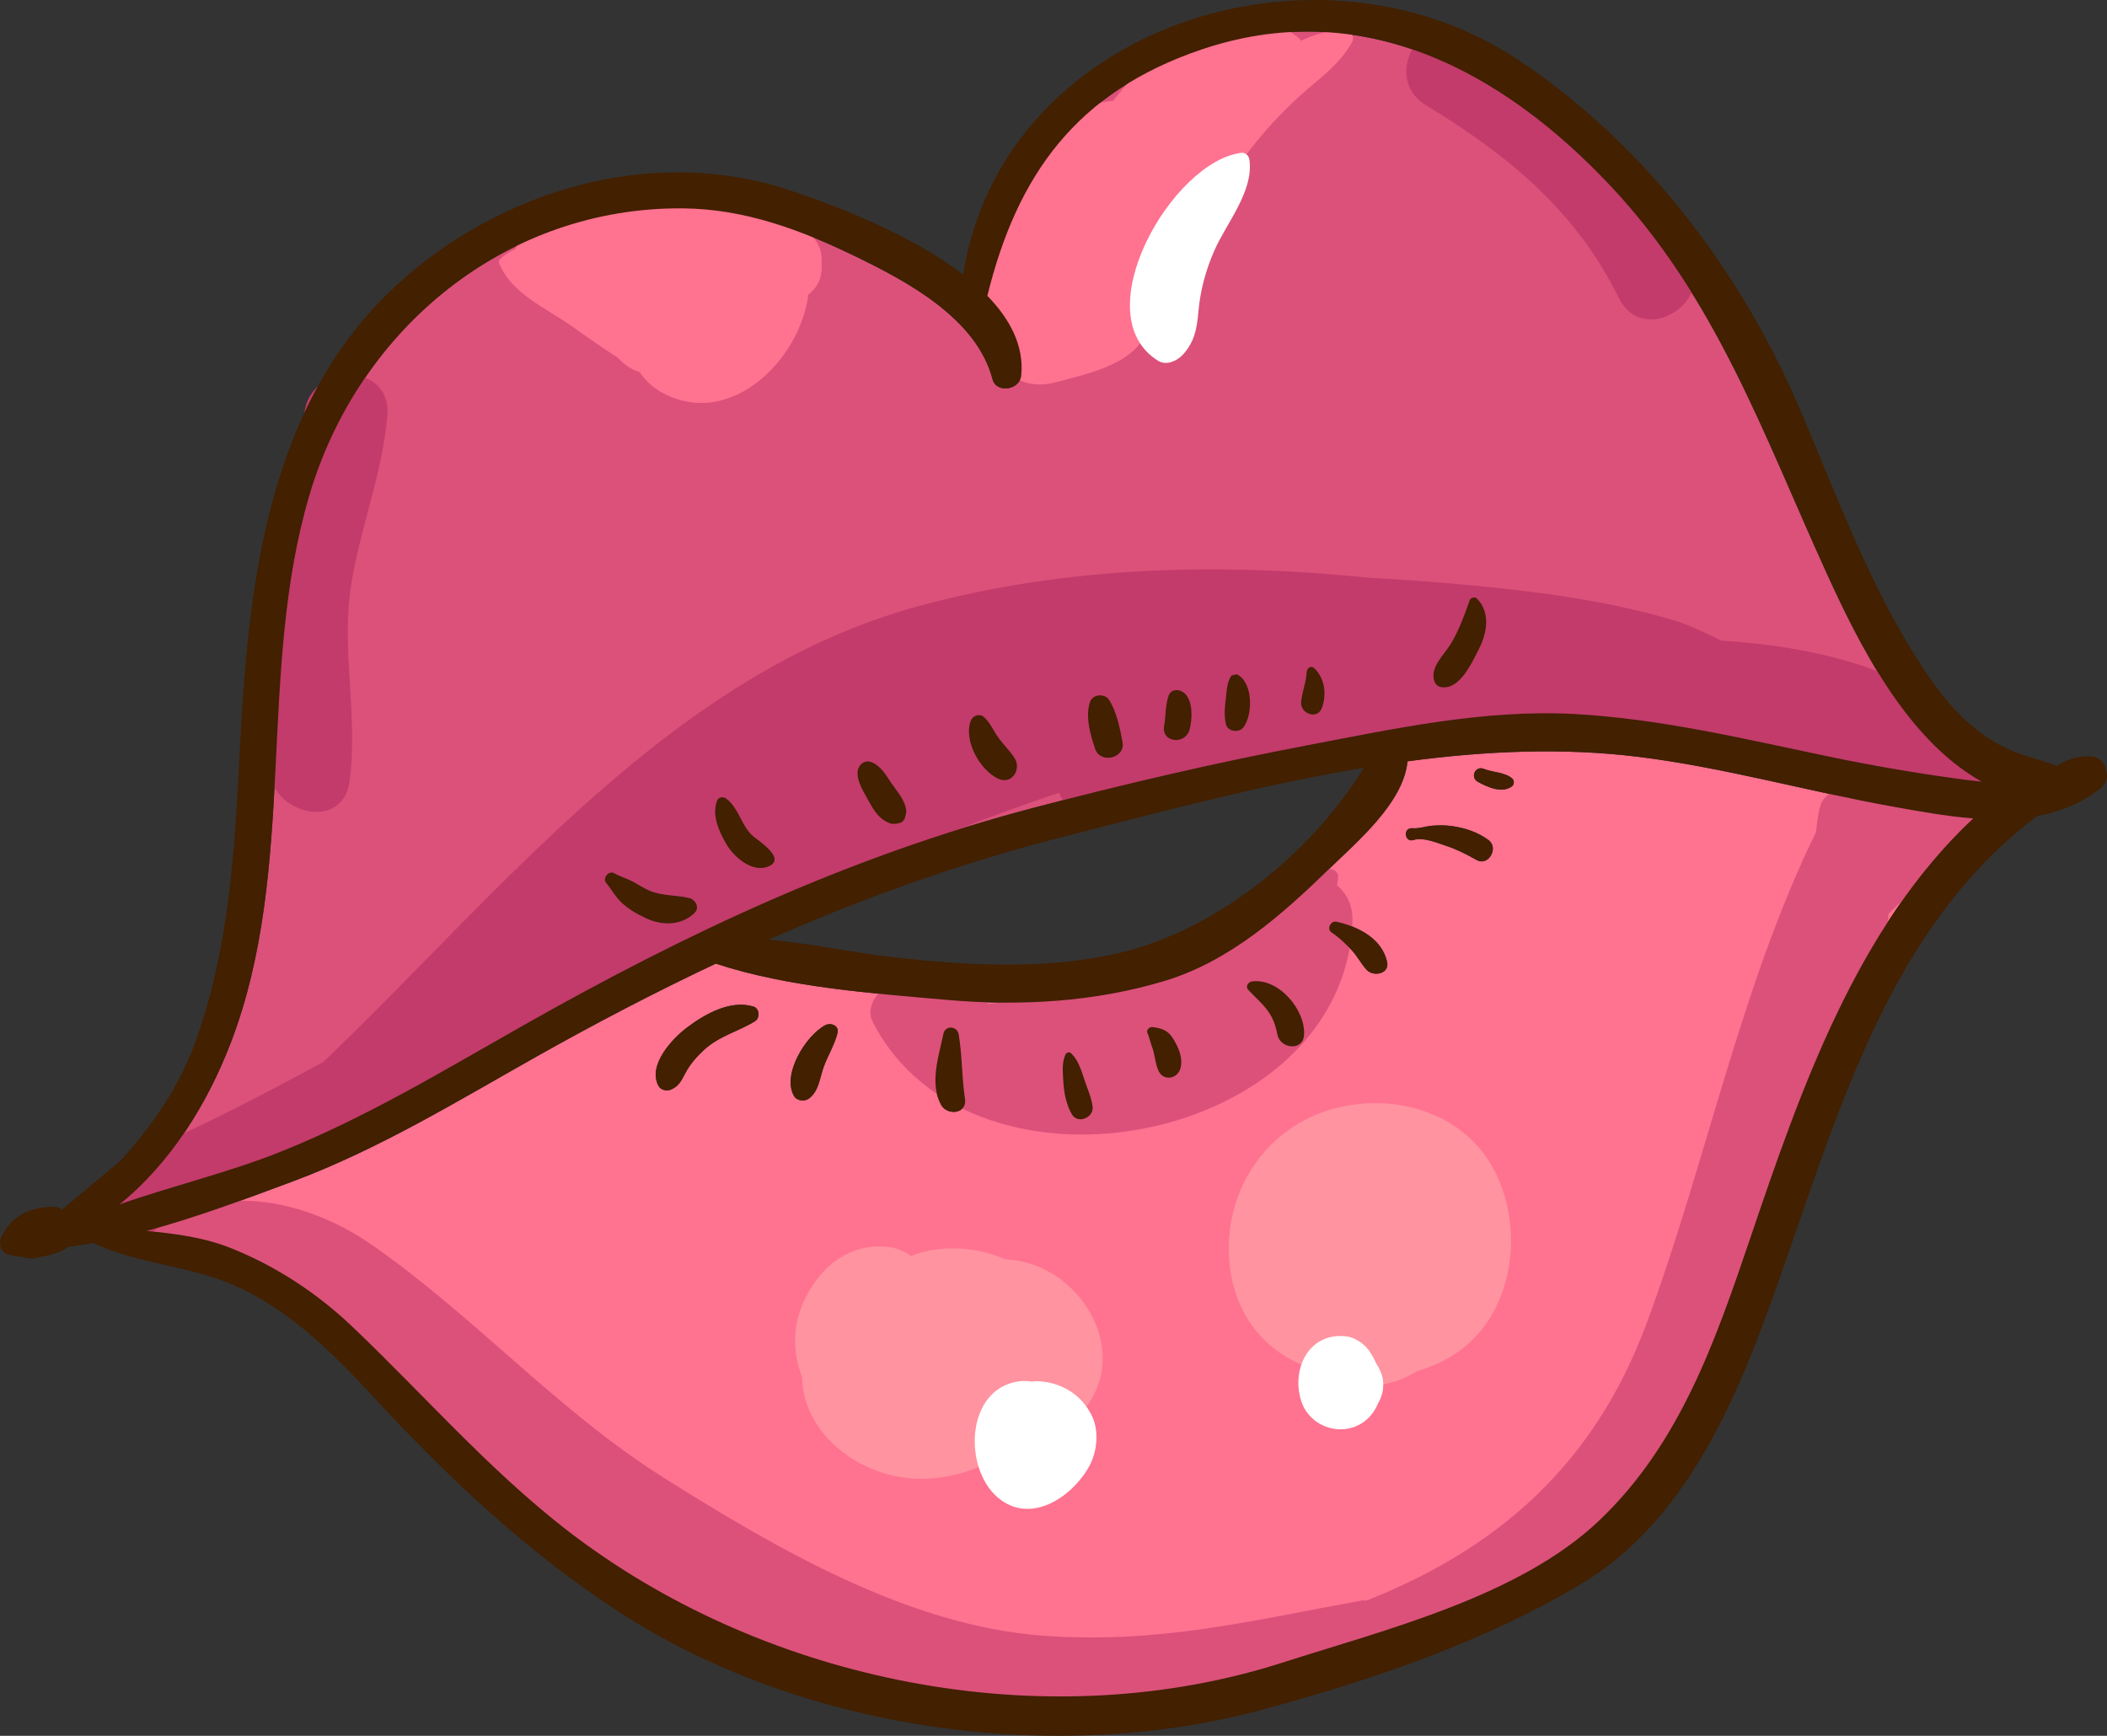 <?xml version="1.0" encoding="UTF-8" standalone="no"?>
<!-- Created with Inkscape (http://www.inkscape.org/) -->

<svg
   version="1.1"
   id="svg1"
   width="149.473"
   height="123.152"
   viewBox="0 0 149.473 123.152"
   xmlns="http://www.w3.org/2000/svg"
   xmlns:svg="http://www.w3.org/2000/svg">
  <rect x="0" y="0" width="149.473" height="123.152" fill="#333333" stroke="none"/>
  <defs
     id="defs1" />
  <g
     id="g1"
     transform="translate(22.639,-876.726)">
    <g
       id="group-R5">
      <path
         id="path3498"
         d="m 84.596,932.535 c -0.72,0.491 -1.697,0.036 -2.389,-0.336 -0.573,-0.309 -0.192,-1.171 0.417,-0.924 0.643,0.259 1.455,0.228 1.996,0.664 0.188,0.152 0.176,0.46 -0.024,0.596 z m -2.479,5.209 c -0.697,-0.392 -1.384,-0.751 -2.148,-1.001 -0.635,-0.207 -1.651,-0.647 -2.321,-0.423 -0.651,0.216 -0.796,-0.896 -0.072,-0.832 0.445,0.039 0.945,-0.145 1.389,-0.18 0.475,-0.036 0.944,-0.039 1.416,0.029 0.917,0.131 1.835,0.435 2.581,0.993 0.744,0.555 -0.016,1.881 -0.845,1.413 z m -7.815,7.781 c -0.409,-0.455 -0.676,-1.012 -1.111,-1.452 -0.433,-0.439 -0.853,-0.852 -1.369,-1.193 -0.367,-0.241 -0.057,-0.848 0.348,-0.759 1.519,0.332 3.227,1.189 3.592,2.843 0.193,0.875 -0.988,1.088 -1.46,0.561 z m -6.317,4.615 c -0.137,-0.677 -0.312,-1.212 -0.741,-1.775 -0.403,-0.528 -0.907,-0.943 -1.345,-1.431 -0.201,-0.224 0.025,-0.545 0.272,-0.579 1.901,-0.261 3.833,2.039 3.699,3.819 -0.088,1.147 -1.684,0.956 -1.884,-0.035 z m -6.879,2.363 c -0.197,0.788 -1.232,0.952 -1.575,0.165 -0.231,-0.528 -0.232,-1.123 -0.443,-1.663 -0.117,-0.301 -0.2,-0.724 -0.324,-0.979 -0.113,-0.236 0.148,-0.463 0.368,-0.432 0.615,0.084 1.073,0.204 1.451,0.821 0.381,0.627 0.709,1.341 0.523,2.087 z m -7.695,3.296 c -0.391,-0.651 -0.567,-1.499 -0.609,-2.256 -0.036,-0.643 -0.14,-1.417 0.152,-2.011 0.069,-0.14 0.261,-0.193 0.383,-0.085 0.468,0.413 0.728,1.175 0.912,1.757 0.211,0.672 0.532,1.331 0.624,2.032 0.1,0.767 -1.037,1.267 -1.461,0.563 z m -9.297,-0.704 c -0.825,-1.535 -0.151,-3.448 0.172,-5.023 0.128,-0.627 0.981,-0.565 1.084,0.041 0.256,1.517 0.215,3.051 0.448,4.572 0.165,1.075 -1.267,1.225 -1.704,0.409 z m -8.329,-2.645 c -0.273,0.773 -0.339,1.689 -1.025,2.207 -0.308,0.232 -0.861,0.189 -1.068,-0.167 -0.88,-1.515 0.817,-4.28 2.211,-5.027 0.38,-0.204 1.007,0.015 0.875,0.547 -0.213,0.864 -0.696,1.607 -0.992,2.44 z m -4.86,-3.273 c -1.207,0.745 -2.527,1.035 -3.611,2.029 -0.525,0.481 -0.997,1.019 -1.332,1.652 -0.289,0.545 -0.457,0.937 -1.047,1.184 -0.272,0.115 -0.696,0.017 -0.848,-0.255 -0.811,-1.448 0.917,-3.343 2.035,-4.179 1.273,-0.952 3.071,-1.968 4.697,-1.467 0.429,0.133 0.465,0.812 0.105,1.035 z m 80.688,-15.229 c -6.004,-1.075 -11.921,-2.767 -17.981,-3.521 -5.389,-0.671 -10.909,-0.425 -16.424,0.313 -0.26,2.925 -3.624,5.753 -5.516,7.596 -3.361,3.273 -7.075,6.573 -11.659,7.969 -4.983,1.517 -10.325,1.819 -15.503,1.361 -5.183,-0.457 -11.292,-0.884 -16.389,-2.573 -4.259,2.009 -8.464,4.2 -12.673,6.569 -5.684,3.2 -11.28,6.632 -17.417,8.912 -3.277,1.219 -6.768,2.533 -10.3,3.485 2.059,0.192 4.099,0.452 6.077,1.252 3.185,1.288 6.059,3.187 8.549,5.559 5.493,5.231 10.381,10.973 16.575,15.446 13.824,9.984 32.996,13.63 49.411,8.363 7.284,-2.337 16.761,-4.673 22.439,-10.066 5.741,-5.453 8.256,-12.768 10.737,-20.081 3.579,-10.552 7.547,-21.995 15.804,-29.743 -1.952,-0.152 -3.907,-0.516 -5.729,-0.843"
         style="fill:#ff7290;fill-opacity:1;fill-rule:nonzero;stroke:none;stroke-width:0.133" />
      <path
         id="path3499"
         d="m 82.275,922.775 c -0.489,0.957 -1.352,2.903 -2.663,2.703 -0.22,-0.035 -0.412,-0.193 -0.488,-0.403 -0.359,-0.987 0.696,-1.9 1.168,-2.684 0.577,-0.96 0.96,-2.029 1.329,-3.079 0.067,-0.192 0.373,-0.264 0.516,-0.117 0.964,0.985 0.727,2.424 0.137,3.58 z m -11.137,4.179 c -0.32,0.865 -1.548,0.407 -1.472,-0.428 0.065,-0.709 0.369,-1.431 0.396,-2.135 0.009,-0.249 0.295,-0.473 0.519,-0.268 0.767,0.703 0.912,1.875 0.557,2.831 z m -5.553,1.361 c -0.303,0.42 -1.115,0.339 -1.249,-0.197 -0.153,-0.603 -0.08,-1.267 -0.005,-1.883 0.068,-0.563 0.068,-1.103 0.395,-1.584 l 0.383,-0.087 c 1.159,0.579 1.144,2.823 0.477,3.751 z m -3.836,0.185 c -0.304,1.099 -2.012,0.916 -1.801,-0.271 0.123,-0.692 0.079,-1.491 0.319,-2.145 0.199,-0.545 0.859,-0.467 1.181,-0.125 0.556,0.591 0.503,1.815 0.301,2.541 z m -6.692,1.369 c -0.339,-0.992 -0.72,-2.315 -0.369,-3.343 0.188,-0.551 1.047,-0.631 1.352,-0.148 0.536,0.843 0.783,2.04 0.959,3.012 0.204,1.127 -1.573,1.555 -1.941,0.479 z m -6.845,2.12 c -1.313,-0.577 -2.556,-2.771 -1.956,-4.179 0.144,-0.336 0.624,-0.468 0.907,-0.216 0.473,0.424 0.701,1.039 1.08,1.541 0.352,0.469 0.808,0.909 1.112,1.404 0.472,0.771 -0.212,1.859 -1.143,1.449 z m -6.621,2.613 c -0.028,0.275 -0.199,0.505 -0.531,0.545 l -0.089,0.019 h -0.003 -0.001 l -0.333,0.011 c -0.885,-0.252 -1.291,-0.969 -1.711,-1.74 -0.315,-0.577 -0.727,-1.195 -0.725,-1.873 0.001,-0.539 0.484,-0.987 1.029,-0.748 0.643,0.28 0.972,0.887 1.351,1.443 0.408,0.599 0.977,1.211 1.069,1.949 0.016,0.129 -0.007,0.265 -0.056,0.395 z m -9.771,3.617 c -1.132,0.424 -2.433,-0.728 -2.951,-1.639 -0.5,-0.881 -1.029,-2.036 -0.635,-3.052 0.103,-0.263 0.436,-0.297 0.641,-0.148 0.912,0.668 1.075,1.993 1.96,2.712 0.429,0.348 2.368,1.609 0.984,2.127 z m -5.167,3.253 c -0.905,0.913 -2.277,0.947 -3.424,0.417 -0.639,-0.295 -1.275,-0.653 -1.787,-1.141 -0.445,-0.425 -0.691,-0.912 -1.073,-1.373 -0.292,-0.351 0.173,-0.919 0.573,-0.693 0.429,0.241 0.924,0.38 1.364,0.621 0.363,0.199 0.715,0.433 1.096,0.597 0.953,0.412 1.876,0.304 2.855,0.54 0.42,0.101 0.763,0.663 0.396,1.032 z M 106.905,917.3 c -4.451,-9.764 -7.797,-19.429 -15.315,-27.408 -7.741,-8.219 -17.685,-13.489 -29.023,-9.643 -8.808,2.989 -13.047,8.852 -15.164,17.465 1.62,1.665 2.616,3.56 2.401,5.672 -0.101,1.004 -1.761,1.285 -2.035,0.239 -1.12,-4.283 -5.996,-6.899 -9.676,-8.687 -3.881,-1.885 -7.872,-3.384 -12.252,-3.428 -12.509,-0.127 -22.997,8.459 -26.516,20.296 -3.755,12.632 -0.851,26.501 -5.585,38.881 -1.652,4.319 -4.256,8.541 -7.9,11.488 3.76,-1.321 7.723,-2.257 11.372,-3.712 6.095,-2.431 11.663,-5.813 17.359,-9.036 11.623,-6.576 23.173,-11.984 36.123,-15.389 6.413,-1.687 12.883,-3.193 19.397,-4.433 6.235,-1.188 12.613,-2.571 18.996,-2.217 6.112,0.339 12.003,1.763 17.973,3.007 2.887,0.601 5.772,1.107 8.692,1.515 0.715,0.1 1.448,0.201 2.184,0.271 -5.315,-2.981 -8.663,-9.68 -11.032,-14.88"
         style="fill:#db517a;fill-opacity:1;fill-rule:nonzero;stroke:none;stroke-width:0.133" />
      <path
         id="path3500"
         d="m 118.913,930.517 c -0.505,-0.221 -1.012,-0.425 -1.517,-0.64 0.003,-0.904 -0.356,-1.825 -1.247,-2.493 -4.665,-3.499 -10.649,-4.835 -16.676,-5.207 -1.2,-0.581 -2.336,-1.127 -3.2,-1.389 -3.421,-1.037 -7.032,-1.675 -10.576,-2.105 -3.633,-0.441 -7.335,-0.759 -11.052,-0.949 -10.763,-1.109 -21.603,-0.856 -32.079,1.984 -17.573,4.764 -29.645,20.292 -42.261,32.345 -4.361,2.384 -8.788,4.641 -13.331,6.66 -0.103,0.204 -0.192,0.412 -0.313,0.608 l 0.064,-0.083 -0.072,0.099 c -0.076,0.121 -0.173,0.231 -0.255,0.349 -0.395,0.541 -0.776,1.088 -1.223,1.612 -0.447,0.523 -1.024,0.951 -1.664,1.285 0.499,1.595 2.361,2.987 4.389,2.129 4.953,-2.097 9.749,-4.545 14.499,-7.084 0.477,-0.107 0.952,-0.333 1.392,-0.748 v 0 c 3.816,-2.056 7.611,-4.153 11.44,-6.163 4.089,-2.145 7.912,-4.823 11.859,-7.215 5.397,-3.272 11.355,-5.112 17.159,-7.492 2.649,-1.087 5.415,-2.109 8.247,-3.049 0.588,1.508 2.384,2.739 4.32,1.9 8.985,-3.893 18.575,-5.291 28.24,-6.34 2.031,-0.221 4.193,-0.428 6.409,-0.559 8.461,1.287 16.741,4.255 24.472,7.635 3.448,1.508 6.452,-3.571 2.976,-5.091"
         style="fill:#c23b6b;fill-opacity:1;fill-rule:nonzero;stroke:none;stroke-width:0.133" />
      <path
         id="path3501"
         d="m 97.307,894.907 c -3.468,-7.051 -9.189,-11.795 -15.799,-15.799 -3.261,-1.976 -6.223,3.124 -2.977,5.091 5.807,3.517 10.639,7.491 13.684,13.684 1.679,3.412 6.763,0.423 5.092,-2.976"
         style="fill:#c23b6b;fill-opacity:1;fill-rule:nonzero;stroke:none;stroke-width:0.133" />
      <path
         id="path3502"
         d="m 2.293,918.092 c 0.659,-4.044 2.215,-7.836 2.547,-11.932 0.307,-3.792 -5.592,-3.763 -5.897,0 -0.332,4.1 -1.976,8.157 -2.641,12.236 -0.672,4.124 0.724,8.116 0.168,12.224 -0.505,3.717 5.176,5.321 5.685,1.568 0.645,-4.755 -0.635,-9.36 0.139,-14.096"
         style="fill:#c23b6b;fill-opacity:1;fill-rule:nonzero;stroke:none;stroke-width:0.133" />
      <path
         id="path3503"
         d="m 114.467,933.733 -0.303,0.187 c -1.483,-0.328 -3.019,-0.416 -4.524,-0.679 -0.332,-0.276 -0.809,-0.368 -1.271,-0.281 l -0.135,-0.029 c -0.952,-0.268 -1.608,0.372 -1.773,1.12 l -0.04,0.095 c -0.107,0.537 -0.179,1.072 -0.223,1.605 -5.348,10.9 -7.803,23.469 -12.008,34.823 -3.748,10.121 -10.612,16.036 -19.891,19.713 -0.12,-0.007 -0.236,-0.024 -0.361,-10e-4 -7.849,1.424 -14.359,3.082 -22.549,2.491 -9.561,-0.69 -18.941,-6.184 -26.859,-11.155 -7.659,-4.808 -13.499,-11.529 -20.868,-16.628 -4.577,-3.165 -11.283,-4.673 -15.697,-0.667 -0.219,0.199 -0.033,0.573 0.22,0.619 10.268,1.851 14.859,8.727 22.141,15.283 6.9,6.21 14.999,11.148 23.453,14.949 7.24,3.255 15.499,4.137 23.352,3.747 5.768,-0.285 14.319,-1.069 18.499,-5.499 l 0.028,-0.044 c 8.619,-1.425 16.997,-6.255 21.333,-13.904 4.975,-8.776 8.941,-19.249 11.155,-29.749 0.351,-0.583 0.667,-1.165 0.957,-1.663 1.189,-2.029 2.053,-4.219 2.235,-6.508 1.485,-1.523 3.273,-2.837 5.36,-4.005 2.488,-1.393 0.259,-5.213 -2.232,-3.819"
         style="fill:#db517a;fill-opacity:1;fill-rule:nonzero;stroke:none;stroke-width:0.133" />
      <path
         id="path3504"
         d="m 72.221,939.552 c 0.027,-0.212 0.064,-0.42 0.075,-0.635 0.016,-0.351 -0.444,-0.64 -0.755,-0.497 -0.357,0.164 -0.695,0.357 -1.037,0.541 -0.728,0.009 -1.485,0.291 -2.135,0.985 -0.248,0.265 -0.491,0.535 -0.735,0.801 -2.913,2.048 -5.611,4.411 -9.113,5.623 -3.569,1.235 -7.361,1.144 -11.015,1.573 -2.115,-0.823 -4.245,-1.585 -6.557,-1.381 -1.167,0.104 -2.265,1.512 -1.672,2.671 7.072,13.809 33.519,8.605 34.025,-7.164 0.036,-1.093 -0.412,-1.969 -1.081,-2.517"
         style="fill:#db517a;fill-opacity:1;fill-rule:nonzero;stroke:none;stroke-width:0.133" />
      <path
         id="path3505"
         d="m 35.652,895.615 c -0.003,-0.183 -0.005,-0.367 -0.007,-0.549 -0.02,-1.396 -1.317,-2.359 -2.541,-2.627 l -0.101,-0.016 c -0.416,-0.388 -0.904,-0.741 -1.488,-1.037 -2.379,-1.204 -5.343,-1.251 -7.72,-0.16 -1.365,-0.327 -2.751,-0.088 -4.015,0.536 -1.189,0.215 -2.399,0.475 -3.636,0.736 -1.18,0.249 -1.905,1.011 -2.215,1.892 -0.405,0.185 -0.793,0.419 -1.14,0.765 l -0.039,0.2 c 0.852,2.208 3.371,3.231 5.196,4.531 1.071,0.764 2.155,1.513 3.257,2.233 0.429,0.471 0.944,0.828 1.544,1.015 0.413,0.631 1.012,1.175 1.847,1.584 4.684,2.297 9.504,-2.445 10.116,-7.093 0.628,-0.479 0.955,-1.113 0.941,-2.009"
         style="fill:#ff7290;fill-opacity:1;fill-rule:nonzero;stroke:none;stroke-width:0.133" />
      <path
         id="path3506"
         d="m 72.928,878.932 c -1.153,-0.091 -2.249,0.188 -3.281,0.689 l -0.057,-0.115 c -1.439,-1.269 -3.167,-1.189 -4.833,-0.485 -1.001,-0.208 -2.068,-0.143 -2.943,0.245 -2.237,0.992 -4.005,2.688 -5.479,4.609 -3.425,0.297 -5.503,2.688 -7.092,5.568 -2.288,4.147 -2.205,7.216 -1.385,11.748 0.403,2.233 2.329,3.223 4.427,2.652 1.917,-0.521 4.792,-1.101 6.027,-2.856 1.349,-1.919 1.833,-4.127 2.512,-6.329 1.595,-2.103 2.977,-4.292 4.619,-6.525 1.379,-1.877 2.916,-3.58 4.689,-5.093 1.227,-1.045 2.404,-1.948 3.171,-3.377 0.148,-0.275 -0.047,-0.704 -0.373,-0.731"
         style="fill:#ff7290;fill-opacity:1;fill-rule:nonzero;stroke:none;stroke-width:0.133" />
      <path
         id="path3507"
         d="m 48.705,966.079 c -2.039,-0.895 -4.473,-1.048 -6.477,-0.336 l -0.229,0.103 c -0.473,-0.345 -1.016,-0.588 -1.633,-0.653 -2.816,-0.301 -4.905,1.464 -6.012,3.931 -0.812,1.809 -0.736,3.649 -0.095,5.295 0.036,3.839 3.813,6.956 7.852,7.204 1.836,0.112 3.644,-0.288 5.243,-1.071 2.497,-0.452 4.919,-1.743 6.497,-3.348 4.197,-4.268 0.143,-10.943 -5.145,-11.124"
         style="fill:#ff939f;fill-opacity:1;fill-rule:nonzero;stroke:none;stroke-width:0.133" />
      <path
         id="path3508"
         d="m 83.115,959.305 c -2.293,-3.836 -7.136,-5.055 -11.252,-3.891 -4.524,1.28 -7.423,5.439 -7.328,10.087 0.083,4.083 2.251,6.804 5.148,8.043 2.067,1.523 4.943,2.087 7.547,0.829 0.219,-0.105 0.429,-0.231 0.639,-0.355 1.06,-0.309 2.055,-0.775 2.891,-1.352 4.165,-2.876 4.825,-9.232 2.356,-13.361"
         style="fill:#ff939f;fill-opacity:1;fill-rule:nonzero;stroke:none;stroke-width:0.133" />
      <path
         id="path3509"
         d="m 54.825,977.181 c -0.739,-1.521 -2.191,-2.401 -3.877,-2.463 -0.133,-0.004 -0.265,0.021 -0.399,0.028 -0.295,-0.045 -0.599,-0.063 -0.919,-0.016 -3.764,0.544 -3.941,6.13 -1.5,8.23 2.351,2.023 5.372,-0.079 6.54,-2.279 0.535,-1.005 0.659,-2.462 0.155,-3.501"
         style="fill:#ffffff;fill-opacity:1;fill-rule:nonzero;stroke:none;stroke-width:0.133" />
      <path
         id="path3510"
         d="m 75.475,974.683 c -0.048,-0.469 -0.264,-0.876 -0.511,-1.269 l -0.025,-0.053 c -0.107,-0.249 -0.225,-0.471 -0.36,-0.66 -0.356,-0.613 -1.087,-1.096 -1.739,-1.167 -2.731,-0.297 -3.941,2.496 -3.116,4.74 0.451,1.225 1.761,1.985 3.043,1.844 1.107,-0.121 1.939,-0.839 2.332,-1.777 0.299,-0.521 0.441,-1.021 0.376,-1.657"
         style="fill:#ffffff;fill-opacity:1;fill-rule:nonzero;stroke:none;stroke-width:0.133" />
      <path
         id="path3511"
         d="m 65.996,888.063 c -0.037,-0.277 -0.269,-0.532 -0.572,-0.495 -4.909,0.597 -11.176,11.491 -5.904,14.755 0.571,0.353 1.317,0.025 1.723,-0.403 0.835,-0.883 1.023,-1.827 1.128,-3.025 0.136,-1.555 0.515,-2.979 1.144,-4.408 0.86,-1.953 2.792,-4.188 2.481,-6.424"
         style="fill:#ffffff;fill-opacity:1;fill-rule:nonzero;stroke:none;stroke-width:0.133" />
      <path
         id="path3512"
         d="m 115.753,931.909 c -2.92,-0.408 -5.805,-0.913 -8.692,-1.515 -5.971,-1.244 -11.861,-2.668 -17.973,-3.007 -6.383,-0.353 -12.761,1.029 -18.996,2.217 -6.515,1.24 -12.984,2.747 -19.397,4.433 -12.949,3.405 -24.5,8.813 -36.123,15.389 -5.696,3.223 -11.264,6.605 -17.359,9.036 -3.649,1.455 -7.612,2.391 -11.372,3.712 3.644,-2.947 6.248,-7.169 7.9,-11.488 4.735,-12.38 1.831,-26.249 5.585,-38.881 3.519,-11.837 14.007,-20.423 26.516,-20.296 4.38,0.044 8.371,1.543 12.252,3.428 3.68,1.788 8.556,4.404 9.676,8.687 0.273,1.047 1.933,0.765 2.035,-0.239 0.215,-2.112 -0.781,-4.007 -2.401,-5.672 2.117,-8.613 6.356,-14.476 15.164,-17.465 11.337,-3.847 21.281,1.424 29.023,9.643 7.517,7.979 10.864,17.644 15.315,27.408 2.369,5.2 5.717,11.899 11.032,14.88 -0.736,-0.069 -1.469,-0.171 -2.184,-0.271 z M 31.887,943.392 c 6.668,-2.937 13.513,-5.405 20.791,-7.268 6.884,-1.763 14.133,-3.712 21.435,-4.921 -3.86,6.252 -10.761,11.747 -17.823,13.245 -5.016,1.063 -10.256,0.771 -15.309,0.223 -2.893,-0.313 -6.024,-1.008 -9.093,-1.279 z m 69.652,21.14 c -2.481,7.313 -4.996,14.628 -10.737,20.081 -5.677,5.392 -15.155,7.728 -22.439,10.066 -16.415,5.267 -35.587,1.621 -49.411,-8.363 -6.193,-4.473 -11.081,-10.216 -16.575,-15.446 -2.491,-2.372 -5.364,-4.271 -8.549,-5.559 -1.979,-0.8 -4.019,-1.06 -6.077,-1.252 3.532,-0.952 7.023,-2.267 10.3,-3.485 6.137,-2.28 11.733,-5.712 17.417,-8.912 4.209,-2.369 8.415,-4.56 12.673,-6.569 5.097,1.689 11.207,2.116 16.389,2.573 5.177,0.457 10.52,0.156 15.503,-1.361 4.584,-1.396 8.297,-4.696 11.659,-7.969 1.892,-1.843 5.256,-4.671 5.516,-7.596 5.515,-0.739 11.035,-0.984 16.424,-0.313 6.06,0.755 11.977,2.447 17.981,3.521 1.823,0.327 3.777,0.691 5.729,0.843 -8.257,7.748 -12.225,19.191 -15.804,29.743 z m 25.277,-32.935 -0.052,-0.237 c -0.141,-0.64 -0.584,-0.989 -1.239,-0.976 -0.988,0.019 -1.564,0.239 -2.247,0.687 -1.231,-0.479 -2.487,-0.717 -3.724,-1.323 -2.835,-1.387 -4.743,-3.947 -6.367,-6.551 -3.403,-5.456 -5.617,-11.532 -8.129,-17.417 -4.196,-9.832 -11.095,-18.932 -20.073,-24.856 -14.363,-9.477 -36.536,-2.28 -39.297,15.287 -3.816,-2.945 -9.319,-4.995 -12.332,-5.995 -9.68,-3.215 -20.443,-0.039 -27.797,6.685 -9.288,8.492 -10.6,21.368 -11.193,33.196 -0.352,7.011 -0.759,14.073 -3.208,20.724 -1.125,3.053 -2.993,5.752 -5.155,8.155 -0.185,0.205 -2.473,2.083 -4.263,3.584 -0.109,-0.111 -0.241,-0.196 -0.42,-0.203 -1.717,-0.06 -3.163,0.571 -3.891,2.196 -0.181,0.404 0.005,1.027 0.465,1.165 0.291,0.088 0.652,0.141 1.032,0.173 0.412,0.196 0.935,0.149 1.504,-0.041 0.672,-0.096 1.301,-0.319 1.791,-0.667 0.587,-0.072 1.175,-0.168 1.763,-0.273 3.119,1.499 6.769,1.595 9.98,3.003 3.919,1.717 7.059,4.851 9.912,7.945 5.255,5.699 10.945,11.041 17.463,15.271 12.855,8.341 30.773,10.885 45.525,6.909 7.72,-2.081 15.915,-4.852 22.777,-9.005 6.201,-3.752 9.773,-10.556 12.305,-17.091 5.069,-13.083 8.168,-28.453 19.928,-37.32 1.605,-0.295 3.131,-0.888 4.487,-1.956 0.3,-0.236 0.541,-0.675 0.455,-1.069"
         style="fill:#422000;fill-opacity:1;fill-rule:nonzero;stroke:none;stroke-width:0.133" />
      <path
         id="path3513"
         d="m 26.256,940.441 c -0.979,-0.236 -1.901,-0.128 -2.855,-0.54 -0.381,-0.164 -0.733,-0.399 -1.096,-0.597 -0.44,-0.241 -0.935,-0.38 -1.364,-0.621 -0.4,-0.225 -0.865,0.343 -0.573,0.693 0.383,0.461 0.628,0.948 1.073,1.373 0.512,0.488 1.148,0.847 1.787,1.141 1.147,0.529 2.519,0.496 3.424,-0.417 0.367,-0.369 0.024,-0.931 -0.396,-1.032"
         style="fill:#422000;fill-opacity:1;fill-rule:nonzero;stroke:none;stroke-width:0.133" />
      <path
         id="path3514"
         d="m 30.835,936.093 c -0.885,-0.719 -1.048,-2.044 -1.96,-2.712 -0.205,-0.149 -0.539,-0.115 -0.641,0.148 -0.395,1.016 0.135,2.171 0.635,3.052 0.517,0.911 1.819,2.063 2.951,1.639 1.384,-0.517 -0.555,-1.779 -0.984,-2.127"
         style="fill:#422000;fill-opacity:1;fill-rule:nonzero;stroke:none;stroke-width:0.133" />
      <path
         id="path3515"
         d="m 39.225,930.816 c -0.545,-0.239 -1.028,0.209 -1.029,0.748 -0.001,0.679 0.411,1.296 0.725,1.873 0.42,0.771 0.825,1.488 1.711,1.74 l 0.333,-0.011 h 0.001 0.003 l 0.089,-0.019 c 0.332,-0.04 0.503,-0.271 0.531,-0.545 0.049,-0.129 0.072,-0.265 0.056,-0.395 -0.092,-0.739 -0.661,-1.351 -1.069,-1.949 -0.379,-0.556 -0.708,-1.163 -1.351,-1.443"
         style="fill:#422000;fill-opacity:1;fill-rule:nonzero;stroke:none;stroke-width:0.133" />
      <path
         id="path3516"
         d="m 48.241,929.136 c -0.379,-0.503 -0.607,-1.117 -1.08,-1.541 -0.283,-0.252 -0.763,-0.12 -0.907,0.216 -0.6,1.408 0.643,3.601 1.956,4.179 0.931,0.409 1.615,-0.679 1.143,-1.449 -0.304,-0.495 -0.76,-0.935 -1.112,-1.404"
         style="fill:#422000;fill-opacity:1;fill-rule:nonzero;stroke:none;stroke-width:0.133" />
      <path
         id="path3517"
         d="m 54.687,926.527 c -0.351,1.028 0.031,2.351 0.369,3.343 0.368,1.076 2.145,0.648 1.941,-0.479 -0.176,-0.972 -0.423,-2.169 -0.959,-3.012 -0.305,-0.483 -1.164,-0.403 -1.352,0.148"
         style="fill:#422000;fill-opacity:1;fill-rule:nonzero;stroke:none;stroke-width:0.133" />
      <path
         id="path3518"
         d="m 60.265,926.084 c -0.24,0.655 -0.196,1.453 -0.319,2.145 -0.211,1.187 1.497,1.369 1.801,0.271 0.201,-0.727 0.255,-1.951 -0.301,-2.541 -0.323,-0.341 -0.983,-0.42 -1.181,0.125"
         style="fill:#422000;fill-opacity:1;fill-rule:nonzero;stroke:none;stroke-width:0.133" />
      <path
         id="path3519"
         d="m 65.107,924.564 -0.383,0.087 c -0.327,0.481 -0.327,1.021 -0.395,1.584 -0.075,0.616 -0.148,1.28 0.005,1.883 0.135,0.536 0.947,0.617 1.249,0.197 0.667,-0.928 0.681,-3.172 -0.477,-3.751"
         style="fill:#422000;fill-opacity:1;fill-rule:nonzero;stroke:none;stroke-width:0.133" />
      <path
         id="path3520"
         d="m 70.061,924.391 c -0.027,0.704 -0.331,1.425 -0.396,2.135 -0.076,0.835 1.152,1.293 1.472,0.428 0.355,-0.956 0.209,-2.128 -0.557,-2.831 -0.224,-0.205 -0.509,0.019 -0.519,0.268"
         style="fill:#422000;fill-opacity:1;fill-rule:nonzero;stroke:none;stroke-width:0.133" />
      <path
         id="path3521"
         d="m 81.621,919.312 c -0.369,1.049 -0.752,2.119 -1.329,3.079 -0.472,0.784 -1.527,1.697 -1.168,2.684 0.076,0.209 0.268,0.368 0.488,0.403 1.311,0.2 2.173,-1.745 2.663,-2.703 0.589,-1.156 0.827,-2.595 -0.137,-3.58 -0.143,-0.147 -0.449,-0.075 -0.516,0.117"
         style="fill:#422000;fill-opacity:1;fill-rule:nonzero;stroke:none;stroke-width:0.133" />
      <path
         id="path3522"
         d="m 30.82,948.141 c -1.627,-0.501 -3.424,0.515 -4.697,1.467 -1.117,0.836 -2.845,2.731 -2.035,4.179 0.152,0.272 0.576,0.369 0.848,0.255 0.589,-0.247 0.757,-0.639 1.047,-1.184 0.335,-0.633 0.807,-1.171 1.332,-1.652 1.084,-0.995 2.404,-1.284 3.611,-2.029 0.36,-0.223 0.324,-0.901 -0.105,-1.035"
         style="fill:#422000;fill-opacity:1;fill-rule:nonzero;stroke:none;stroke-width:0.133" />
      <path
         id="path3523"
         d="m 35.903,949.463 c -1.393,0.747 -3.091,3.512 -2.211,5.027 0.207,0.356 0.76,0.399 1.068,0.167 0.687,-0.517 0.752,-1.433 1.025,-2.207 0.296,-0.833 0.779,-1.576 0.992,-2.44 0.132,-0.532 -0.495,-0.751 -0.875,-0.547"
         style="fill:#422000;fill-opacity:1;fill-rule:nonzero;stroke:none;stroke-width:0.133" />
      <path
         id="path3524"
         d="m 44.287,950.072 c -0.323,1.575 -0.997,3.488 -0.172,5.023 0.437,0.816 1.869,0.665 1.704,-0.409 -0.233,-1.521 -0.192,-3.055 -0.448,-4.572 -0.103,-0.607 -0.956,-0.668 -1.084,-0.041"
         style="fill:#422000;fill-opacity:1;fill-rule:nonzero;stroke:none;stroke-width:0.133" />
      <path
         id="path3525"
         d="m 53.337,951.447 c -0.121,-0.108 -0.313,-0.055 -0.383,0.085 -0.292,0.593 -0.188,1.368 -0.152,2.011 0.043,0.757 0.219,1.605 0.609,2.256 0.424,0.704 1.561,0.204 1.461,-0.563 -0.092,-0.701 -0.413,-1.36 -0.624,-2.032 -0.184,-0.583 -0.444,-1.344 -0.912,-1.757"
         style="fill:#422000;fill-opacity:1;fill-rule:nonzero;stroke:none;stroke-width:0.133" />
      <path
         id="path3526"
         d="m 59.133,949.595 c -0.22,-0.031 -0.481,0.196 -0.368,0.432 0.124,0.255 0.207,0.677 0.324,0.979 0.211,0.54 0.212,1.135 0.443,1.663 0.343,0.787 1.377,0.623 1.575,-0.165 0.187,-0.745 -0.141,-1.46 -0.523,-2.087 -0.377,-0.617 -0.836,-0.737 -1.451,-0.821"
         style="fill:#422000;fill-opacity:1;fill-rule:nonzero;stroke:none;stroke-width:0.133" />
      <path
         id="path3527"
         d="m 66.171,946.356 c -0.247,0.033 -0.473,0.355 -0.272,0.579 0.439,0.488 0.943,0.903 1.345,1.431 0.429,0.563 0.604,1.097 0.741,1.775 0.2,0.991 1.796,1.181 1.884,0.035 0.135,-1.78 -1.797,-4.08 -3.699,-3.819"
         style="fill:#422000;fill-opacity:1;fill-rule:nonzero;stroke:none;stroke-width:0.133" />
      <path
         id="path3528"
         d="m 72.171,942.121 c -0.405,-0.089 -0.715,0.517 -0.348,0.759 0.516,0.341 0.936,0.755 1.369,1.193 0.435,0.44 0.701,0.997 1.111,1.452 0.472,0.527 1.653,0.313 1.46,-0.561 -0.365,-1.653 -2.073,-2.511 -3.592,-2.843"
         style="fill:#422000;fill-opacity:1;fill-rule:nonzero;stroke:none;stroke-width:0.133" />
      <path
         id="path3529"
         d="m 80.381,935.337 c -0.472,-0.068 -0.941,-0.065 -1.416,-0.029 -0.444,0.035 -0.944,0.219 -1.389,0.18 -0.724,-0.064 -0.579,1.048 0.072,0.832 0.671,-0.224 1.687,0.216 2.321,0.423 0.764,0.251 1.451,0.609 2.148,1.001 0.829,0.468 1.589,-0.859 0.845,-1.413 -0.747,-0.559 -1.664,-0.863 -2.581,-0.993"
         style="fill:#422000;fill-opacity:1;fill-rule:nonzero;stroke:none;stroke-width:0.133" />
      <path
         id="path3530"
         d="m 82.624,931.275 c -0.609,-0.247 -0.991,0.615 -0.417,0.924 0.692,0.372 1.669,0.827 2.389,0.336 0.2,-0.136 0.212,-0.444 0.024,-0.596 -0.541,-0.436 -1.353,-0.405 -1.996,-0.664"
         style="fill:#422000;fill-opacity:1;fill-rule:nonzero;stroke:none;stroke-width:0.133" />
    </g>
  </g>
</svg>
